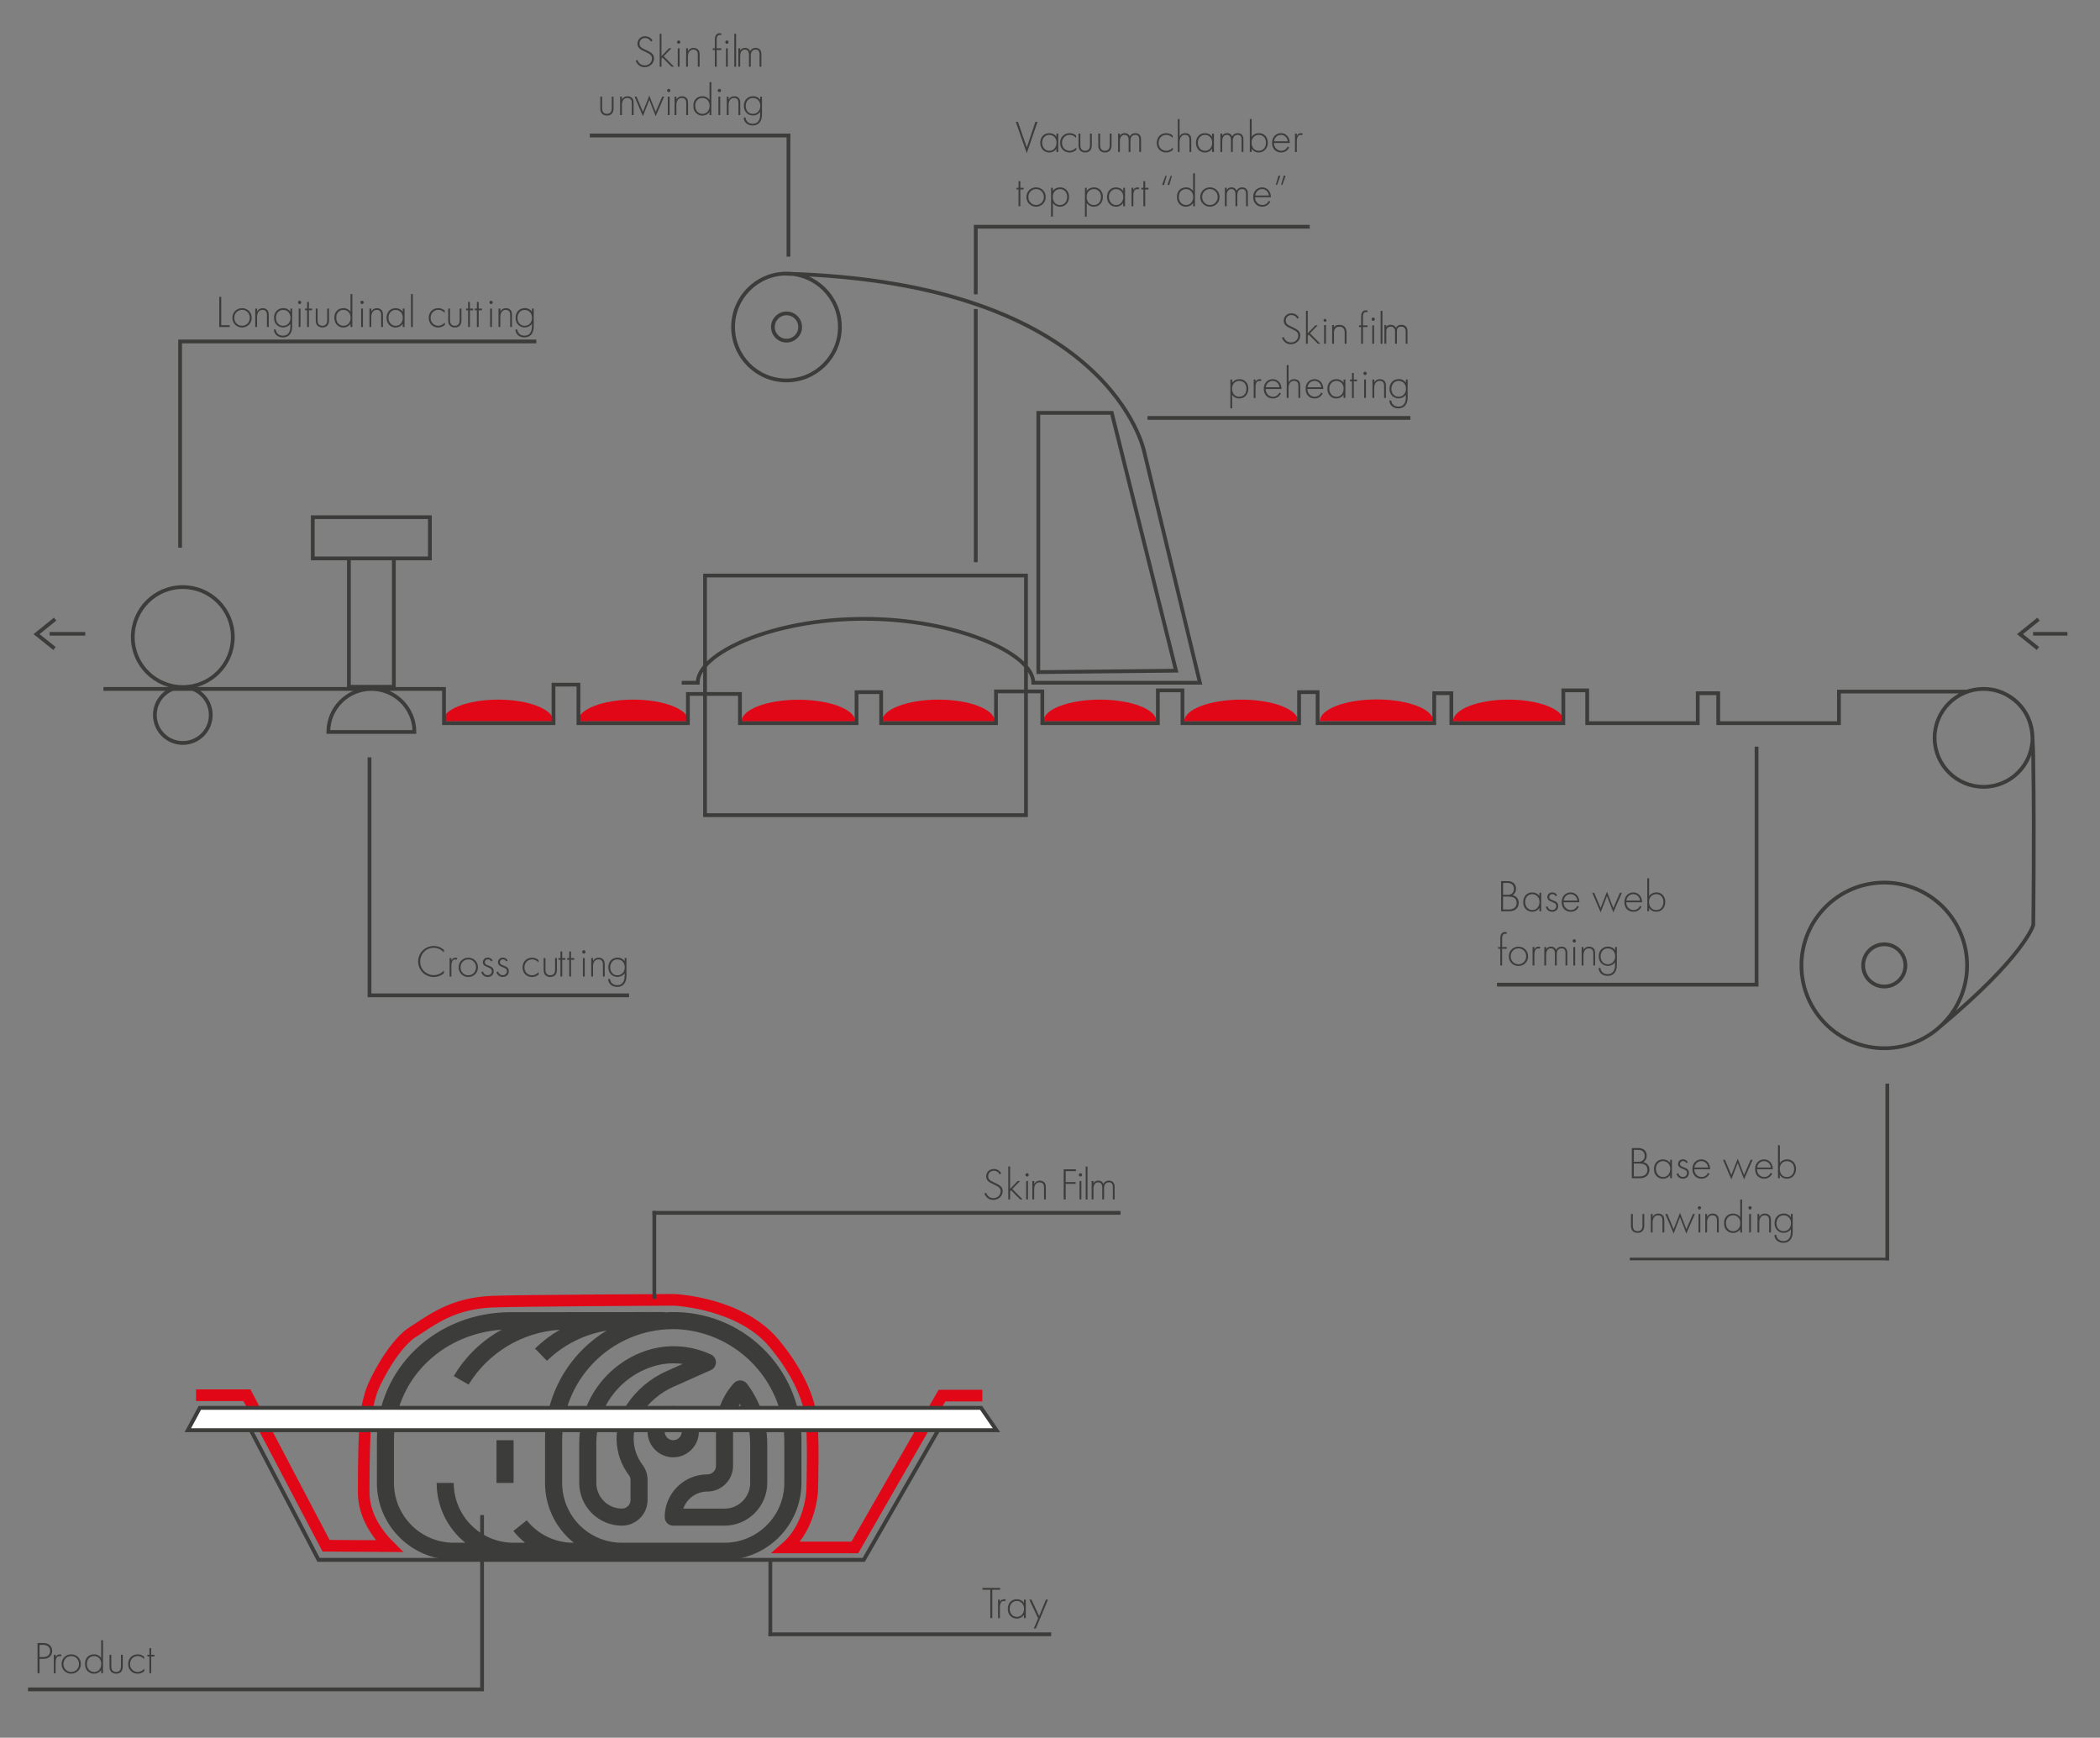 <?xml version="1.0" encoding="utf-8"?>
<!-- Generator: Adobe Illustrator 23.0.3, SVG Export Plug-In . SVG Version: 6.00 Build 0)  -->
<svg version="1.1" id="Livello_1" xmlns="http://www.w3.org/2000/svg" xmlns:xlink="http://www.w3.org/1999/xlink" x="0px" y="0px"
	 viewBox="0 0 541.04 447.7" style="enable-background:new 0 0 541.04 447.7;" xml:space="preserve">
<rect x="0" y="0" width="541.04" height="447.7" fill="#808080" stroke="none"/>
<style type="text/css">
	.st0{clip-path:url(#SVGID_2_);fill:#E20717;}
	.st1{clip-path:url(#SVGID_2_);fill:none;stroke:#3C3C3B;stroke-width:0.97;}
	.st2{fill:none;stroke:#3C3C3B;stroke-width:0.936;}
	.st3{clip-path:url(#SVGID_4_);fill:none;stroke:#3C3C3B;stroke-width:0.97;}
	.st4{clip-path:url(#SVGID_4_);fill:none;stroke:#3C3C3B;stroke-width:0.936;}
	.st5{fill:none;stroke:#3C3C3B;stroke-width:0.97;}
	.st6{clip-path:url(#SVGID_6_);fill:none;stroke:#3C3C3B;stroke-width:0.97;}
	.st7{clip-path:url(#SVGID_8_);fill:none;stroke:#3C3C3B;stroke-width:0.97;}
	.st8{fill:#3C3C3B;}
	.st9{clip-path:url(#SVGID_10_);fill:none;stroke:#E20717;stroke-width:3;stroke-miterlimit:10;}
	.st10{clip-path:url(#SVGID_10_);fill:#3C3C3B;}
	.st11{clip-path:url(#SVGID_12_);fill:#3C3C3B;}
	.st12{fill:none;stroke:#3C3C3B;}
	.st13{fill:#FFFFFF;}
	.st14{clip-path:url(#SVGID_14_);fill:none;stroke:#3C3C3B;stroke-width:0.97;}
	.st15{clip-path:url(#SVGID_16_);fill:none;stroke:#3C3C3B;stroke-width:0.97;}
	.st16{clip-path:url(#SVGID_18_);fill:none;stroke:#3C3C3B;stroke-width:0.97;}
	.st17{clip-path:url(#SVGID_18_);}
</style>
<g>
	<defs>
		<rect id="SVGID_1_" x="8.64" y="-21.2" width="524" height="345.9"/>
	</defs>
	<clipPath id="SVGID_2_">
		<use xlink:href="#SVGID_1_"  style="overflow:visible;"/>
	</clipPath>
	<path class="st0" d="M142.6,185.83c0-3.08-6.39-5.58-14.26-5.58c-7.88,0-14.26,2.5-14.26,5.58H142.6z"/>
	<path class="st0" d="M177.42,185.83c0-3.08-6.39-5.58-14.26-5.58c-7.88,0-14.26,2.5-14.26,5.58H177.42z"/>
	<path class="st0" d="M220.34,185.86c0-3.08-6.55-5.58-14.64-5.58s-14.64,2.5-14.64,5.58H220.34z"/>
	<path class="st0" d="M256.28,185.83c0-3.08-6.5-5.58-14.52-5.58c-8.02,0-14.52,2.5-14.52,5.58H256.28z"/>
	<path class="st0" d="M297.94,185.83c0-3.08-6.52-5.58-14.56-5.58c-8.04,0-14.56,2.5-14.56,5.58H297.94z"/>
	<path class="st0" d="M334.47,185.83c0-3.08-6.57-5.58-14.67-5.58c-8.1,0-14.67,2.5-14.67,5.58H334.47z"/>
	<path class="st0" d="M369.29,185.78c0-3.08-6.55-5.58-14.62-5.58c-8.08,0-14.62,2.5-14.62,5.58H369.29z"/>
	<path class="st0" d="M402.89,185.83c0-3.08-6.39-5.58-14.26-5.58c-7.88,0-14.26,2.5-14.26,5.58H402.89z"/>
	<path class="st1" d="M498.43,190.1c0,6.96,5.64,12.61,12.61,12.61c6.96,0,12.61-5.64,12.61-12.61c0-6.96-5.65-12.61-12.61-12.61
		C504.08,177.49,498.43,183.14,498.43,190.1z M464.12,248.72c0,11.79,9.56,21.34,21.34,21.34c11.79,0,21.34-9.56,21.34-21.34
		c0-11.79-9.56-21.34-21.34-21.34C473.67,227.38,464.12,236.93,464.12,248.72z M480.02,248.72c0,3.01,2.44,5.44,5.44,5.44
		c3.01,0,5.44-2.44,5.44-5.44s-2.44-5.44-5.44-5.44C482.45,243.28,480.02,245.71,480.02,248.72z M188.87,84.25
		c0,7.6,6.16,13.76,13.76,13.76c7.6,0,13.76-6.16,13.76-13.76c0-7.6-6.16-13.76-13.76-13.76C195.04,70.49,188.87,76.65,188.87,84.25
		z M199.13,84.25c0,1.94,1.57,3.51,3.51,3.51c1.94,0,3.51-1.57,3.51-3.51c0-1.94-1.57-3.51-3.51-3.51
		C200.7,80.74,199.13,82.31,199.13,84.25z M264.33,210.01h-82.69v-61.73h82.69V210.01z M267.51,173.16v-66.79h18.93l16.55,66.42
		L267.51,173.16z M110.76,143.86H80.58v-10.61h30.18V143.86z M89.89,176.94h11.58v-33.07H89.89V176.94z M34.21,164.13
		c0,7.11,5.77,12.88,12.89,12.88c7.12,0,12.88-5.77,12.88-12.88c0-7.12-5.77-12.88-12.88-12.88
		C39.98,151.24,34.21,157.01,34.21,164.13z M39.9,184.21c0,3.98,3.22,7.2,7.2,7.2c3.98,0,7.2-3.22,7.2-7.2c0-3.98-3.22-7.2-7.2-7.2
		C43.12,177.01,39.9,180.23,39.9,184.21z M106.77,188.58c0-6.13-4.97-11.09-11.09-11.09c-6.13,0-11.09,4.97-11.09,11.09H106.77z
		 M26.65,177.49h87.74v8.82h28.21v-9.92h6.43v9.92h28.2v-7.53h13.41v7.53h30.04v-7.99h6.34v7.99h29.58v-8.18h11.94v8.18h29.77v-8.45
		h6.34v8.45h30.04v-7.99h4.78v7.99h30.04v-7.72h4.41v7.72h28.85v-8.45h6.15v8.45h28.48v-7.72h5.28v7.72h31.1v-8.13h32.97
		c0,0,5.16-1.94,10.01,0.69s6.61,6.79,6.87,10.83c0.26,4.04,0.22,7.35,0.22,7.35c0.28,17.46,0,41.25,0,41.25s-2.09,7.98-24.38,26.5
		 M175.63,175.89h4.12c0-7.57,19.25-16.46,42.87-16.46c23.62,0,43.6,8.89,43.6,16.46h42.92l-14.33-59.44c0,0-8.42-43.83-92.81-45.95
		"/>
</g>
<line class="st2" x1="12.79" y1="163.29" x2="21.96" y2="163.29"/>
<g>
	<defs>
		<rect id="SVGID_3_" x="8.64" y="-21.2" width="524" height="345.9"/>
	</defs>
	<clipPath id="SVGID_4_">
		<use xlink:href="#SVGID_3_"  style="overflow:visible;"/>
	</clipPath>
	<polyline class="st3" points="14.2,159.51 9.41,163.37 14.04,167.07 	"/>
	<line class="st4" x1="523.8" y1="163.29" x2="532.98" y2="163.29"/>
</g>
<polyline class="st5" points="525.21,159.51 520.43,163.37 525.05,167.07 "/>
<g>
	<defs>
		<rect id="SVGID_5_" x="8.64" y="-21.2" width="524" height="345.9"/>
	</defs>
	<clipPath id="SVGID_6_">
		<use xlink:href="#SVGID_5_"  style="overflow:visible;"/>
	</clipPath>
	<line class="st6" x1="419.89" y1="324.5" x2="486.72" y2="324.5"/>
</g>
<path class="st5" d="M452.56,254.16v-61.8 M95.2,256.91v-61.8 M251.39,79.62v65.22 M251.39,57.93v17.9 M151.95,34.91h51.69
	 M295.64,107.67h67.73 M45.92,87.97h92.26 M385.68,253.68h67.36 M162.07,256.43H94.71 M250.98,58.41h86.45 M203.14,66.12V34.91
	 M46.4,141.1V87.97"/>
<g>
	<defs>
		<rect id="SVGID_7_" x="8.64" y="-21.2" width="524" height="345.9"/>
	</defs>
	<clipPath id="SVGID_8_">
		<use xlink:href="#SVGID_7_"  style="overflow:visible;"/>
	</clipPath>
	<line class="st7" x1="486.24" y1="324.98" x2="486.24" y2="279.17"/>
</g>
<g>
	<path class="st8" d="M57,76.48v7.3h2.17v0.47h-2.68v-7.77H57z"/>
	<path class="st8" d="M64.85,81.88c0,1.41-1.08,2.49-2.49,2.49s-2.49-1.08-2.49-2.49c0-1.41,1.08-2.49,2.49-2.49
		S64.85,80.48,64.85,81.88z M64.36,81.88c0-1.15-0.86-2.05-2-2.05c-1.14,0-2,0.9-2,2.05s0.86,2.05,2,2.05
		C63.5,83.93,64.36,83.04,64.36,81.88z"/>
</g>
<g>
	<path class="st8" d="M65.76,79.5h0.47v0.75c0.22-0.4,0.65-0.85,1.46-0.85c0.85,0,1.21,0.5,1.32,0.66c0.21,0.34,0.23,0.78,0.23,1.2
		v2.99h-0.47v-2.99c0-0.33-0.01-0.69-0.19-0.96c-0.1-0.17-0.36-0.46-0.93-0.46c-0.65,0-0.99,0.35-1.16,0.66
		c-0.21,0.37-0.26,0.82-0.26,1.28v2.47h-0.47V79.5z"/>
	<path class="st8" d="M75.28,79.5v4.61c0,1.79-0.9,2.82-2.39,2.82c-1.23,0-2.27-0.72-2.33-2.04h0.49c0.08,0.99,0.83,1.59,1.84,1.59
		c1.87,0,1.92-1.89,1.92-2.38v-0.68c-0.48,0.66-1.2,0.94-1.87,0.94c-1.16,0-2.34-0.85-2.34-2.5c0-1.37,0.91-2.48,2.4-2.48
		c0.78,0,1.41,0.35,1.82,0.93V79.5H75.28z M71.09,81.9c0,1.14,0.72,2.04,1.84,2.04c1.18,0,1.91-0.92,1.91-2.08
		c0-1.11-0.72-2.01-1.89-2.01C71.77,79.84,71.09,80.8,71.09,81.9z"/>
	<path class="st8" d="M76.77,77.91c0-0.26,0.19-0.43,0.42-0.43s0.42,0.17,0.42,0.43c0,0.26-0.19,0.43-0.42,0.43
		S76.77,78.17,76.77,77.91z M77.42,79.5v4.75h-0.47V79.5H77.42z"/>
	<path class="st8" d="M79.59,79.94v4.31h-0.47v-4.31H78.6V79.5h0.52v-1.7h0.47v1.7h0.83v0.44H79.59z"/>
	<path class="st8" d="M81.82,79.5v2.86c0,0.34,0.01,0.84,0.3,1.19c0.29,0.35,0.72,0.38,0.94,0.38s0.65-0.04,0.94-0.38
		c0.29-0.35,0.3-0.85,0.3-1.19V79.5h0.47v2.99c0,0.38-0.04,0.88-0.36,1.3c-0.36,0.47-0.93,0.58-1.35,0.58
		c-0.42,0-0.99-0.12-1.35-0.58c-0.33-0.42-0.36-0.92-0.36-1.3V79.5H81.82z"/>
	<path class="st8" d="M90.31,75.76h0.47v8.49h-0.47V83.4c-0.48,0.73-1.23,0.98-1.84,0.98c-1.2,0-2.33-0.86-2.33-2.53
		c0-1.73,1.18-2.46,2.33-2.46c0.86,0,1.47,0.4,1.84,0.93V75.76z M86.63,81.84c0,1.39,0.91,2.1,1.86,2.1c0.94,0,1.84-0.71,1.84-2.1
		c0-1.11-0.69-2-1.86-2C87.5,79.84,86.63,80.51,86.63,81.84z"/>
</g>
<g>
	<path class="st8" d="M92.86,77.91c0-0.26,0.19-0.43,0.42-0.43s0.42,0.17,0.42,0.43c0,0.26-0.19,0.43-0.42,0.43
		S92.86,78.17,92.86,77.91z M93.51,79.5v4.75h-0.47V79.5H93.51z"/>
	<path class="st8" d="M95.19,79.5h0.47v0.75c0.22-0.4,0.65-0.85,1.46-0.85c0.85,0,1.21,0.5,1.32,0.66c0.21,0.34,0.23,0.78,0.23,1.2
		v2.99h-0.47v-2.99c0-0.33-0.01-0.69-0.19-0.96c-0.1-0.17-0.36-0.46-0.93-0.46c-0.65,0-0.99,0.35-1.16,0.66
		c-0.21,0.37-0.26,0.82-0.26,1.28v2.47h-0.47V79.5z"/>
</g>
<g>
	<path class="st8" d="M103.76,79.5h0.47v4.75h-0.47V83.4c-0.48,0.73-1.23,0.98-1.85,0.98c-1.25,0-2.32-0.94-2.32-2.5
		c0-1.47,0.93-2.48,2.32-2.48c0.75,0,1.4,0.29,1.85,0.93V79.5z M100.08,81.84c0,1.07,0.66,2.1,1.86,2.1c1.19,0,1.84-1,1.84-2.1
		c0-1.41-1.04-2-1.85-2C100.99,79.84,100.08,80.55,100.08,81.84z"/>
	<path class="st8" d="M106.36,75.76v8.49h-0.47v-8.49H106.36z"/>
	<path class="st8" d="M114.56,80.61c-0.31-0.36-0.86-0.78-1.64-0.78c-1.16,0-1.98,0.9-1.98,2.06c0,1.36,1.04,2.04,1.96,2.04
		c0.76,0,1.35-0.44,1.72-0.85v0.63c-0.31,0.28-0.9,0.66-1.73,0.66c-1.43,0-2.43-1.06-2.43-2.47c0-1.41,0.94-2.51,2.47-2.51
		c0.34,0,0.99,0.06,1.64,0.61V80.61z"/>
</g>
<g>
	<path class="st8" d="M115.94,79.5v2.86c0,0.34,0.01,0.84,0.3,1.19c0.29,0.35,0.72,0.38,0.94,0.38s0.65-0.04,0.94-0.38
		c0.29-0.35,0.3-0.85,0.3-1.19V79.5h0.47v2.99c0,0.38-0.04,0.88-0.36,1.3c-0.36,0.47-0.93,0.58-1.35,0.58
		c-0.42,0-0.99-0.12-1.35-0.58c-0.33-0.42-0.36-0.92-0.36-1.3V79.5H115.94z"/>
	<path class="st8" d="M121.07,79.94v4.31h-0.47v-4.31h-0.52V79.5h0.52v-1.7h0.47v1.7h0.83v0.44H121.07z"/>
	<path class="st8" d="M123.33,79.94v4.31h-0.47v-4.31h-0.52V79.5h0.52v-1.7h0.47v1.7h0.83v0.44H123.33z"/>
</g>
<g>
	<path class="st8" d="M126.1,77.91c0-0.26,0.19-0.43,0.42-0.43s0.42,0.17,0.42,0.43c0,0.26-0.19,0.43-0.42,0.43
		S126.1,78.17,126.1,77.91z M126.75,79.5v4.75h-0.47V79.5H126.75z"/>
	<path class="st8" d="M128.43,79.5h0.47v0.75c0.22-0.4,0.65-0.85,1.46-0.85c0.85,0,1.21,0.5,1.32,0.66c0.21,0.34,0.23,0.78,0.23,1.2
		v2.99h-0.47v-2.99c0-0.33-0.01-0.69-0.19-0.96c-0.1-0.17-0.36-0.46-0.93-0.46c-0.65,0-0.99,0.35-1.16,0.66
		c-0.21,0.37-0.26,0.82-0.26,1.28v2.47h-0.47V79.5z"/>
</g>
<g>
	<path class="st8" d="M137.51,79.5v4.61c0,1.79-0.9,2.82-2.39,2.82c-1.23,0-2.27-0.72-2.33-2.04h0.49c0.08,0.99,0.83,1.59,1.84,1.59
		c1.87,0,1.92-1.89,1.92-2.38v-0.68c-0.48,0.66-1.2,0.94-1.87,0.94c-1.16,0-2.34-0.85-2.34-2.5c0-1.37,0.91-2.48,2.4-2.48
		c0.78,0,1.41,0.35,1.82,0.93V79.5H137.51z M133.32,81.9c0,1.14,0.72,2.04,1.84,2.04c1.18,0,1.91-0.92,1.91-2.08
		c0-1.11-0.72-2.01-1.89-2.01C134.01,79.84,133.32,80.8,133.32,81.9z"/>
</g>
<g>
	<path class="st8" d="M334.23,82.12c-0.48-0.93-1.32-0.95-1.53-0.95c-0.92,0-1.44,0.66-1.44,1.44c0,0.84,0.58,1.12,1.36,1.5
		c0.77,0.37,1.15,0.54,1.55,0.81c0.34,0.23,0.83,0.64,0.83,1.5c0,1.3-1.09,2.27-2.42,2.27c-1,0-1.51-0.48-1.8-0.81
		c-0.3-0.35-0.43-0.65-0.5-0.85l0.44-0.21c0.1,0.3,0.3,0.61,0.42,0.75c0.35,0.44,0.92,0.66,1.46,0.66c1.05,0,1.88-0.77,1.88-1.79
		c0-0.42-0.16-0.86-0.76-1.22c-0.22-0.13-0.68-0.36-1.32-0.67c-0.77-0.37-1.15-0.58-1.42-1.02c-0.17-0.29-0.24-0.58-0.24-0.88
		c0-0.9,0.61-1.93,1.99-1.93c0.78,0,1.49,0.37,1.89,1.11L334.23,82.12z"/>
	<path class="st8" d="M336.93,80.08v5.77l1.96-2.04h0.61l-2,2.06l2.66,2.69h-0.63l-2.34-2.35l-0.25,0.24v2.11h-0.47v-8.49H336.93z"
		/>
</g>
<g>
	<path class="st8" d="M341.38,82.9c-0.08,0-0.17-0.04-0.27-0.1c-0.07-0.07-0.11-0.16-0.12-0.28c0-0.21,0.13-0.34,0.38-0.38
		c0.19,0,0.32,0.13,0.38,0.38C341.77,82.77,341.64,82.9,341.38,82.9z M341.14,88.57v-4.81h0.48v4.81H341.14z"/>
	<path class="st8" d="M346.44,88.57v-2.88c0-1.02-0.46-1.52-1.37-1.52c-0.45,0-0.79,0.13-1.02,0.4c-0.24,0.26-0.36,0.63-0.36,1.08
		v2.92h-0.48v-4.81h0.48v0.58c0.22-0.43,0.68-0.64,1.38-0.64c0.6,0,1.06,0.17,1.37,0.51c0.32,0.34,0.48,0.82,0.48,1.43v2.92H346.44z
		"/>
</g>
<g>
	<path class="st8" d="M351.15,84.26v4.31h-0.47v-4.31h-0.54v-0.44h0.54v-2.26c0-1.34,0.69-1.62,1.25-1.62c0.2,0,0.33,0.05,0.41,0.07
		v0.43c-0.12-0.05-0.22-0.06-0.36-0.06c-0.41,0-0.83,0.17-0.83,1.27v2.17h1.19v0.44H351.15z"/>
</g>
<g>
	<path class="st8" d="M353.37,82.23c0-0.26,0.19-0.43,0.42-0.43c0.23,0,0.42,0.17,0.42,0.43c0,0.26-0.19,0.43-0.42,0.43
		C353.56,82.66,353.37,82.49,353.37,82.23z M354.02,83.82v4.75h-0.47v-4.75H354.02z"/>
	<path class="st8" d="M356.17,80.08v8.49h-0.47v-8.49H356.17z"/>
</g>
<g>
	<path class="st8" d="M362.16,88.57v-3.32c0-0.29-0.1-0.55-0.29-0.77c-0.19-0.22-0.47-0.33-0.84-0.33c-0.75,0-1.13,0.37-1.13,1.09
		v3.32h-0.48v-3.32c0-0.33-0.11-0.58-0.33-0.78c-0.23-0.21-0.49-0.31-0.8-0.31c-0.32,0-0.59,0.1-0.8,0.3
		c-0.22,0.19-0.33,0.46-0.33,0.79v3.32h-0.48v-4.81h0.48v0.48c0.23-0.36,0.61-0.55,1.13-0.55c0.62,0,1.08,0.25,1.37,0.76
		c0.28-0.5,0.73-0.76,1.36-0.76c0.48,0,0.87,0.14,1.16,0.41c0.29,0.28,0.44,0.66,0.44,1.15v3.32H362.16z"/>
</g>
<g>
	<path class="st8" d="M317.46,105.21h-0.47v-7.43h0.47v0.83c0.45-0.62,1.11-0.93,1.86-0.93c1.43,0,2.3,1.07,2.3,2.44
		c0,1.4-0.88,2.54-2.33,2.54c-1.18,0-1.7-0.75-1.84-0.98V105.21z M321.13,100.12c0-1.3-0.86-2-1.84-2c-0.93,0-1.86,0.66-1.86,1.98
		c0,1.19,0.65,2.12,1.85,2.12S321.13,101.29,321.13,100.12z"/>
	<path class="st8" d="M323,97.78h0.47v0.62c0.17-0.41,0.54-0.72,1.05-0.72c0.13,0,0.33,0.02,0.5,0.12l-0.23,0.42
		c-0.05-0.04-0.14-0.09-0.35-0.09c-0.96,0-0.97,1.27-0.97,1.86v2.55H323V97.78z"/>
</g>
<g>
	<path class="st8" d="M326.08,100.22c0,1.21,0.88,2,1.89,2c0.77,0,1.35-0.45,1.65-1.08l0.4,0.23c-0.28,0.54-0.91,1.29-2.08,1.29
		c-1.48,0-2.34-1.09-2.34-2.48c0-1.65,1.14-2.5,2.31-2.5c1.28,0,2.25,1.02,2.25,2.54H326.08z M329.65,99.77
		c-0.12-0.94-0.81-1.65-1.76-1.65c-0.97,0-1.65,0.73-1.78,1.65H329.65z"/>
	<path class="st8" d="M331.51,94.05h0.47v4.48c0.22-0.4,0.65-0.85,1.46-0.85c0.85,0,1.21,0.5,1.32,0.66
		c0.21,0.34,0.23,0.78,0.23,1.2v2.99h-0.47v-2.99c0-0.33-0.01-0.69-0.19-0.96c-0.1-0.17-0.36-0.46-0.93-0.46
		c-0.65,0-0.99,0.35-1.16,0.66c-0.21,0.37-0.26,0.82-0.26,1.28v2.47h-0.47V94.05z"/>
	<path class="st8" d="M336.85,100.22c0,1.21,0.88,2,1.89,2c0.77,0,1.35-0.45,1.65-1.08l0.4,0.23c-0.28,0.54-0.91,1.29-2.08,1.29
		c-1.48,0-2.34-1.09-2.34-2.48c0-1.65,1.14-2.5,2.31-2.5c1.28,0,2.25,1.02,2.25,2.54H336.85z M340.42,99.77
		c-0.12-0.94-0.81-1.65-1.76-1.65c-0.97,0-1.65,0.73-1.78,1.65H340.42z"/>
	<path class="st8" d="M346.15,97.78h0.47v4.75h-0.47v-0.85c-0.48,0.73-1.23,0.98-1.85,0.98c-1.25,0-2.32-0.94-2.32-2.5
		c0-1.47,0.93-2.48,2.32-2.48c0.75,0,1.4,0.29,1.85,0.93V97.78z M342.47,100.12c0,1.07,0.66,2.1,1.86,2.1c1.19,0,1.84-1,1.84-2.1
		c0-1.41-1.04-2-1.85-2C343.38,98.12,342.47,98.83,342.47,100.12z"/>
	<path class="st8" d="M348.79,98.23v4.31h-0.47v-4.31h-0.52v-0.44h0.52v-1.7h0.47v1.7h0.83v0.44H348.79z"/>
</g>
<g>
	<path class="st8" d="M351.27,96.2c0-0.26,0.19-0.43,0.42-0.43c0.23,0,0.42,0.17,0.42,0.43c0,0.26-0.19,0.43-0.42,0.43
		C351.45,96.63,351.27,96.46,351.27,96.2z M351.92,97.78v4.75h-0.47v-4.75H351.92z"/>
	<path class="st8" d="M353.59,97.78h0.47v0.75c0.22-0.4,0.65-0.85,1.46-0.85c0.85,0,1.21,0.5,1.32,0.66
		c0.21,0.34,0.23,0.78,0.23,1.2v2.99h-0.47v-2.99c0-0.33-0.01-0.69-0.19-0.96c-0.1-0.17-0.36-0.46-0.93-0.46
		c-0.65,0-0.99,0.35-1.16,0.66c-0.21,0.37-0.26,0.82-0.26,1.28v2.47h-0.47V97.78z"/>
</g>
<g>
	<path class="st8" d="M362.67,97.78v4.61c0,1.79-0.9,2.82-2.39,2.82c-1.23,0-2.27-0.72-2.33-2.04h0.49
		c0.08,0.99,0.83,1.59,1.84,1.59c1.87,0,1.92-1.89,1.92-2.38v-0.68c-0.48,0.66-1.2,0.94-1.87,0.94c-1.16,0-2.34-0.85-2.34-2.5
		c0-1.37,0.91-2.48,2.4-2.48c0.78,0,1.41,0.35,1.82,0.93v-0.83H362.67z M358.48,100.18c0,1.14,0.72,2.04,1.84,2.04
		c1.18,0,1.91-0.92,1.91-2.08c0-1.11-0.72-2.01-1.89-2.01C359.17,98.12,358.48,99.09,358.48,100.18z"/>
</g>
<g>
	<path class="st8" d="M167.72,10.74c-0.48-0.93-1.32-0.95-1.52-0.95c-0.92,0-1.44,0.66-1.44,1.44c0,0.84,0.58,1.12,1.36,1.5
		c0.77,0.37,1.15,0.54,1.55,0.81c0.34,0.23,0.83,0.64,0.83,1.5c0,1.3-1.09,2.27-2.42,2.27c-1,0-1.51-0.48-1.8-0.81
		c-0.3-0.35-0.43-0.65-0.5-0.85l0.44-0.21c0.1,0.3,0.3,0.61,0.42,0.75c0.35,0.44,0.92,0.66,1.46,0.66c1.05,0,1.87-0.77,1.87-1.79
		c0-0.42-0.16-0.86-0.76-1.22c-0.22-0.13-0.67-0.36-1.32-0.67c-0.77-0.37-1.15-0.58-1.42-1.02c-0.17-0.29-0.24-0.58-0.24-0.88
		c0-0.9,0.61-1.93,1.99-1.93c0.78,0,1.49,0.37,1.89,1.11L167.72,10.74z"/>
	<path class="st8" d="M170.42,8.7v5.77l1.96-2.04h0.61l-2,2.06l2.65,2.69h-0.63l-2.34-2.35l-0.24,0.24v2.11h-0.47V8.7H170.42z"/>
</g>
<g>
	<path class="st8" d="M174.44,10.85c0-0.26,0.19-0.43,0.42-0.43s0.42,0.17,0.42,0.43c0,0.26-0.19,0.43-0.42,0.43
		S174.44,11.11,174.44,10.85z M175.09,12.44v4.75h-0.47v-4.75H175.09z"/>
	<path class="st8" d="M176.77,12.44h0.47v0.75c0.22-0.4,0.65-0.85,1.46-0.85c0.85,0,1.21,0.5,1.32,0.66
		c0.21,0.34,0.23,0.78,0.23,1.2v2.99h-0.47v-2.99c0-0.33-0.01-0.69-0.19-0.96c-0.1-0.17-0.36-0.46-0.93-0.46
		c-0.65,0-0.99,0.35-1.16,0.66c-0.21,0.37-0.26,0.82-0.26,1.28v2.47h-0.47V12.44z"/>
</g>
<g>
	<path class="st8" d="M184.65,12.88v4.31h-0.47v-4.31h-0.54v-0.44h0.54v-2.26c0-1.34,0.69-1.62,1.25-1.62c0.2,0,0.33,0.05,0.41,0.07
		v0.43C185.72,9.01,185.61,9,185.47,9c-0.41,0-0.83,0.17-0.83,1.27v2.17h1.19v0.44H184.65z"/>
</g>
<g>
	<path class="st8" d="M186.86,10.85c0-0.26,0.19-0.43,0.42-0.43c0.23,0,0.42,0.17,0.42,0.43c0,0.26-0.19,0.43-0.42,0.43
		C187.04,11.28,186.86,11.11,186.86,10.85z M187.51,12.44v4.75h-0.47v-4.75H187.51z"/>
	<path class="st8" d="M189.65,8.7v8.49h-0.47V8.7H189.65z"/>
</g>
<g>
	<path class="st8" d="M190.24,12.44h0.47v0.59c0.36-0.62,0.91-0.7,1.23-0.7c0.93,0,1.23,0.62,1.33,0.86
		c0.27-0.57,0.78-0.86,1.41-0.86c0.52,0,0.86,0.19,1.07,0.4c0.38,0.38,0.41,0.91,0.41,1.29v3.17h-0.47v-3.17
		c0-0.31-0.02-0.71-0.28-0.98c-0.21-0.22-0.49-0.27-0.71-0.27c-1.26,0-1.27,1.26-1.27,1.55v2.86h-0.47v-3.05
		c0-0.3-0.02-1.36-1.05-1.36c-0.83,0-1.21,0.72-1.21,1.66v2.75h-0.47V12.44z"/>
</g>
<g>
	<path class="st8" d="M155.13,24.9v2.86c0,0.34,0.01,0.84,0.3,1.19c0.29,0.35,0.72,0.38,0.94,0.38s0.65-0.04,0.94-0.38
		c0.29-0.35,0.3-0.85,0.3-1.19V24.9h0.47v2.99c0,0.38-0.04,0.88-0.36,1.3c-0.36,0.47-0.93,0.58-1.35,0.58
		c-0.42,0-0.99-0.12-1.35-0.58c-0.33-0.42-0.36-0.92-0.36-1.3V24.9H155.13z"/>
	<path class="st8" d="M159.76,24.9h0.47v0.75c0.22-0.4,0.65-0.85,1.46-0.85c0.85,0,1.21,0.5,1.32,0.66c0.21,0.34,0.23,0.78,0.23,1.2
		v2.99h-0.47v-2.99c0-0.33-0.01-0.69-0.19-0.96c-0.1-0.17-0.36-0.46-0.93-0.46c-0.65,0-0.99,0.35-1.16,0.66
		c-0.21,0.37-0.26,0.82-0.26,1.28v2.47h-0.47V24.9z"/>
</g>
<g>
	<path class="st8" d="M164,24.9l1.64,3.92l1.64-4.21l1.64,4.21l1.69-3.92h0.51l-2.2,5.04l-1.64-4.21l-1.64,4.21l-2.15-5.04H164z"/>
	<path class="st8" d="M171.87,23.32c0-0.26,0.19-0.43,0.42-0.43s0.42,0.17,0.42,0.43c0,0.26-0.19,0.43-0.42,0.43
		S171.87,23.57,171.87,23.32z M172.52,24.9v4.75h-0.47V24.9H172.52z"/>
</g>
<g>
	<path class="st8" d="M173.79,24.9h0.47v0.75c0.22-0.4,0.65-0.85,1.46-0.85c0.85,0,1.21,0.5,1.32,0.66c0.21,0.34,0.23,0.78,0.23,1.2
		v2.99h-0.47v-2.99c0-0.33-0.01-0.69-0.19-0.96c-0.1-0.17-0.36-0.46-0.93-0.46c-0.65,0-0.99,0.35-1.16,0.66
		c-0.21,0.37-0.26,0.82-0.26,1.28v2.47h-0.47V24.9z"/>
	<path class="st8" d="M182.8,21.16h0.47v8.49h-0.47V28.8c-0.48,0.73-1.23,0.98-1.84,0.98c-1.2,0-2.33-0.86-2.33-2.53
		c0-1.73,1.18-2.46,2.33-2.46c0.86,0,1.47,0.4,1.84,0.93V21.16z M179.12,27.24c0,1.39,0.91,2.1,1.86,2.1c0.94,0,1.84-0.71,1.84-2.1
		c0-1.11-0.69-2-1.86-2C179.98,25.24,179.12,25.91,179.12,27.24z"/>
</g>
<g>
	<path class="st8" d="M184.91,23.32c0-0.26,0.19-0.43,0.42-0.43c0.23,0,0.42,0.17,0.42,0.43c0,0.26-0.19,0.43-0.42,0.43
		C185.1,23.75,184.91,23.57,184.91,23.32z M185.56,24.9v4.75h-0.47V24.9H185.56z"/>
	<path class="st8" d="M187.24,24.9h0.47v0.75c0.22-0.4,0.65-0.85,1.46-0.85c0.85,0,1.21,0.5,1.32,0.66c0.21,0.34,0.23,0.78,0.23,1.2
		v2.99h-0.47v-2.99c0-0.33-0.01-0.69-0.19-0.96c-0.1-0.17-0.36-0.46-0.93-0.46c-0.65,0-0.99,0.35-1.16,0.66
		c-0.21,0.37-0.26,0.82-0.26,1.28v2.47h-0.47V24.9z"/>
</g>
<g>
	<path class="st8" d="M196.32,24.9v4.61c0,1.79-0.9,2.82-2.39,2.82c-1.23,0-2.27-0.72-2.33-2.04h0.49c0.08,0.99,0.83,1.59,1.84,1.59
		c1.87,0,1.92-1.89,1.92-2.38v-0.68c-0.48,0.66-1.2,0.94-1.87,0.94c-1.16,0-2.34-0.85-2.34-2.5c0-1.37,0.91-2.48,2.4-2.48
		c0.78,0,1.41,0.35,1.82,0.93V24.9H196.32z M192.13,27.3c0,1.14,0.72,2.04,1.84,2.04c1.18,0,1.91-0.92,1.91-2.08
		c0-1.11-0.72-2.01-1.89-2.01C192.82,25.24,192.13,26.2,192.13,27.3z"/>
</g>
<g>
	<path class="st8" d="M262.26,31.39l2.28,6.61l2.21-6.61h0.56l-2.77,8.08l-2.84-8.08H262.26z"/>
	<path class="st8" d="M272.18,34.41h0.47v4.75h-0.47v-0.85c-0.48,0.73-1.23,0.98-1.85,0.98c-1.25,0-2.32-0.94-2.32-2.5
		c0-1.47,0.93-2.48,2.32-2.48c0.75,0,1.4,0.29,1.85,0.93V34.41z M268.5,36.75c0,1.07,0.66,2.1,1.86,2.1c1.19,0,1.84-1,1.84-2.1
		c0-1.41-1.04-2-1.85-2C269.41,34.75,268.5,35.46,268.5,36.75z"/>
</g>
<g>
	<path class="st8" d="M277.23,35.53c-0.31-0.36-0.86-0.78-1.64-0.78c-1.17,0-1.98,0.9-1.98,2.06c0,1.36,1.04,2.04,1.96,2.04
		c0.76,0,1.35-0.44,1.72-0.85v0.63c-0.31,0.28-0.9,0.66-1.73,0.66c-1.43,0-2.43-1.06-2.43-2.47c0-1.41,0.94-2.51,2.47-2.51
		c0.34,0,0.99,0.06,1.64,0.61V35.53z"/>
</g>
<g>
	<path class="st8" d="M278.34,34.41v2.86c0,0.34,0.01,0.84,0.3,1.19c0.29,0.35,0.72,0.38,0.94,0.38c0.22,0,0.65-0.04,0.94-0.38
		c0.29-0.35,0.3-0.85,0.3-1.19v-2.86h0.47v2.99c0,0.38-0.04,0.88-0.36,1.3c-0.36,0.47-0.93,0.58-1.35,0.58s-0.99-0.12-1.35-0.58
		c-0.33-0.42-0.36-0.92-0.36-1.3v-2.99H278.34z"/>
	<path class="st8" d="M283.43,34.41v2.86c0,0.34,0.01,0.84,0.3,1.19c0.29,0.35,0.72,0.38,0.94,0.38c0.22,0,0.65-0.04,0.94-0.38
		c0.29-0.35,0.3-0.85,0.3-1.19v-2.86h0.47v2.99c0,0.38-0.04,0.88-0.36,1.3c-0.36,0.47-0.93,0.58-1.35,0.58s-0.99-0.12-1.35-0.58
		c-0.33-0.42-0.36-0.92-0.36-1.3v-2.99H283.43z"/>
	<path class="st8" d="M288.07,34.41h0.46V35c0.36-0.62,0.91-0.7,1.23-0.7c0.93,0,1.23,0.62,1.33,0.86c0.27-0.57,0.78-0.86,1.41-0.86
		c0.52,0,0.86,0.19,1.07,0.4c0.38,0.38,0.41,0.91,0.41,1.29v3.17h-0.47v-3.17c0-0.31-0.02-0.71-0.28-0.98
		c-0.21-0.22-0.49-0.27-0.71-0.27c-1.26,0-1.27,1.26-1.27,1.55v2.86h-0.47v-3.05c0-0.3-0.02-1.36-1.05-1.36
		c-0.83,0-1.21,0.72-1.21,1.66v2.75h-0.46V34.41z"/>
</g>
<g>
	<path class="st8" d="M302.12,35.53c-0.31-0.36-0.86-0.78-1.64-0.78c-1.17,0-1.98,0.9-1.98,2.06c0,1.36,1.04,2.04,1.96,2.04
		c0.76,0,1.35-0.44,1.72-0.85v0.63c-0.31,0.28-0.9,0.66-1.73,0.66c-1.43,0-2.43-1.06-2.43-2.47c0-1.41,0.94-2.51,2.47-2.51
		c0.34,0,0.99,0.06,1.64,0.61V35.53z"/>
	<path class="st8" d="M303.45,30.67h0.46v4.48c0.22-0.4,0.65-0.85,1.46-0.85c0.85,0,1.21,0.5,1.32,0.66
		c0.21,0.34,0.23,0.78,0.23,1.2v2.99h-0.47v-2.99c0-0.33-0.01-0.69-0.19-0.96c-0.11-0.17-0.36-0.46-0.93-0.46
		c-0.65,0-0.99,0.35-1.16,0.66c-0.21,0.37-0.26,0.82-0.26,1.28v2.47h-0.46V30.67z"/>
</g>
<g>
	<path class="st8" d="M312.29,34.41h0.47v4.75h-0.47v-0.85c-0.48,0.73-1.23,0.98-1.85,0.98c-1.25,0-2.32-0.94-2.32-2.5
		c0-1.47,0.93-2.48,2.32-2.48c0.75,0,1.4,0.29,1.85,0.93V34.41z M308.61,36.75c0,1.07,0.66,2.1,1.86,2.1c1.19,0,1.84-1,1.84-2.1
		c0-1.41-1.04-2-1.85-2C309.52,34.75,308.61,35.46,308.61,36.75z"/>
	<path class="st8" d="M314.43,34.41h0.47V35c0.36-0.62,0.91-0.7,1.23-0.7c0.93,0,1.23,0.62,1.33,0.86c0.27-0.57,0.78-0.86,1.41-0.86
		c0.52,0,0.86,0.19,1.07,0.4c0.38,0.38,0.41,0.91,0.41,1.29v3.17h-0.47v-3.17c0-0.31-0.02-0.71-0.28-0.98
		c-0.21-0.22-0.49-0.27-0.71-0.27c-1.26,0-1.27,1.26-1.27,1.55v2.86h-0.47v-3.05c0-0.3-0.02-1.36-1.05-1.36
		c-0.83,0-1.21,0.72-1.21,1.66v2.75h-0.47V34.41z"/>
	<path class="st8" d="M322.48,30.67v4.56c0.45-0.62,1.11-0.93,1.86-0.93c1.43,0,2.3,1.07,2.3,2.44c0,1.4-0.88,2.54-2.33,2.54
		c-1.18,0-1.7-0.75-1.84-0.98v0.85h-0.47v-8.49H322.48z M326.16,36.75c0-1.3-0.86-2-1.84-2c-0.93,0-1.86,0.66-1.86,1.98
		c0,1.19,0.65,2.12,1.85,2.12S326.16,37.91,326.16,36.75z"/>
	<path class="st8" d="M328.21,36.84c0,1.21,0.88,2,1.89,2c0.77,0,1.35-0.45,1.65-1.08l0.4,0.23c-0.28,0.54-0.91,1.29-2.08,1.29
		c-1.48,0-2.34-1.09-2.34-2.48c0-1.65,1.14-2.5,2.31-2.5c1.28,0,2.25,1.02,2.25,2.54H328.21z M331.78,36.4
		c-0.12-0.94-0.81-1.65-1.76-1.65c-0.97,0-1.65,0.73-1.78,1.65H331.78z"/>
	<path class="st8" d="M333.64,34.41h0.47v0.62c0.17-0.41,0.54-0.72,1.05-0.72c0.13,0,0.33,0.02,0.5,0.12l-0.23,0.42
		c-0.05-0.04-0.14-0.09-0.35-0.09c-0.96,0-0.97,1.27-0.97,1.86v2.55h-0.47V34.41z"/>
</g>
<g>
	<path class="st8" d="M262.88,48.82v4.31h-0.47v-4.31h-0.52v-0.44h0.52v-1.7h0.47v1.7h0.83v0.44H262.88z"/>
</g>
<g>
	<path class="st8" d="M269.42,50.76c0,1.41-1.08,2.49-2.49,2.49s-2.49-1.08-2.49-2.49c0-1.41,1.08-2.49,2.49-2.49
		S269.42,49.35,269.42,50.76z M268.94,50.76c0-1.15-0.86-2.05-2-2.05c-1.14,0-2,0.9-2,2.05s0.86,2.05,2,2.05
		C268.07,52.81,268.94,51.91,268.94,50.76z"/>
	<path class="st8" d="M271.26,55.8h-0.47v-7.43h0.47v0.83c0.45-0.62,1.11-0.93,1.86-0.93c1.43,0,2.31,1.07,2.31,2.44
		c0,1.4-0.89,2.54-2.33,2.54c-1.18,0-1.7-0.75-1.84-0.98V55.8z M274.94,50.72c0-1.3-0.86-2-1.84-2c-0.93,0-1.86,0.66-1.86,1.98
		c0,1.19,0.65,2.12,1.85,2.12C274.29,52.81,274.94,51.88,274.94,50.72z"/>
	<path class="st8" d="M279.98,55.8h-0.46v-7.43h0.46v0.83c0.45-0.62,1.11-0.93,1.86-0.93c1.43,0,2.31,1.07,2.31,2.44
		c0,1.4-0.89,2.54-2.33,2.54c-1.18,0-1.7-0.75-1.84-0.98V55.8z M283.66,50.72c0-1.3-0.86-2-1.84-2c-0.93,0-1.86,0.66-1.86,1.98
		c0,1.19,0.65,2.12,1.85,2.12S283.66,51.88,283.66,50.72z"/>
	<path class="st8" d="M289.38,48.38h0.47v4.75h-0.47v-0.85c-0.48,0.73-1.23,0.98-1.85,0.98c-1.25,0-2.32-0.94-2.32-2.5
		c0-1.47,0.93-2.48,2.32-2.48c0.75,0,1.4,0.29,1.85,0.93V48.38z M285.7,50.72c0,1.07,0.66,2.1,1.86,2.1c1.19,0,1.84-1,1.84-2.1
		c0-1.41-1.04-2-1.85-2C286.61,48.71,285.7,49.42,285.7,50.72z"/>
	<path class="st8" d="M291.52,48.38h0.47v0.62c0.17-0.41,0.54-0.72,1.05-0.72c0.13,0,0.33,0.02,0.5,0.12l-0.23,0.42
		c-0.05-0.04-0.14-0.09-0.35-0.09c-0.96,0-0.97,1.27-0.97,1.86v2.55h-0.47V48.38z"/>
	<path class="st8" d="M295.05,48.82v4.31h-0.47v-4.31h-0.52v-0.44h0.52v-1.7h0.47v1.7h0.83v0.44H295.05z"/>
	<path class="st8" d="M299.89,47.71l-0.47-0.14l0.86-2.33l0.3,0.12L299.89,47.71z M301.24,47.71l-0.47-0.14l0.86-2.33l0.3,0.12
		L301.24,47.71z"/>
	<path class="st8" d="M307.39,44.64h0.47v8.49h-0.47v-0.85c-0.48,0.73-1.23,0.98-1.84,0.98c-1.2,0-2.33-0.86-2.33-2.53
		c0-1.73,1.18-2.46,2.33-2.46c0.86,0,1.47,0.4,1.84,0.93V44.64z M303.71,50.72c0,1.39,0.91,2.1,1.86,2.1c0.94,0,1.84-0.71,1.84-2.1
		c0-1.11-0.69-2-1.86-2C304.57,48.71,303.71,49.39,303.71,50.72z"/>
	<path class="st8" d="M314.21,50.76c0,1.41-1.08,2.49-2.49,2.49c-1.41,0-2.49-1.08-2.49-2.49c0-1.41,1.08-2.49,2.49-2.49
		C313.13,48.27,314.21,49.35,314.21,50.76z M313.72,50.76c0-1.15-0.86-2.05-2-2.05c-1.14,0-2,0.9-2,2.05s0.86,2.05,2,2.05
		C312.86,52.81,313.72,51.91,313.72,50.76z"/>
	<path class="st8" d="M315.58,48.38h0.47v0.59c0.36-0.62,0.91-0.7,1.23-0.7c0.93,0,1.23,0.62,1.33,0.86
		c0.27-0.57,0.78-0.86,1.41-0.86c0.52,0,0.86,0.19,1.07,0.4c0.38,0.38,0.41,0.91,0.41,1.29v3.17h-0.47v-3.17
		c0-0.31-0.02-0.71-0.28-0.98c-0.21-0.22-0.49-0.27-0.71-0.27c-1.26,0-1.27,1.26-1.27,1.55v2.86h-0.47v-3.05
		c0-0.3-0.02-1.36-1.05-1.36c-0.83,0-1.21,0.72-1.21,1.66v2.75h-0.47V48.38z"/>
	<path class="st8" d="M323.35,50.81c0,1.21,0.88,2,1.89,2c0.77,0,1.35-0.45,1.65-1.08l0.4,0.23c-0.28,0.54-0.91,1.29-2.08,1.29
		c-1.48,0-2.34-1.09-2.34-2.48c0-1.65,1.14-2.5,2.31-2.5c1.28,0,2.25,1.02,2.25,2.54H323.35z M326.93,50.37
		c-0.12-0.94-0.81-1.65-1.76-1.65c-0.97,0-1.65,0.73-1.78,1.65H326.93z"/>
	<path class="st8" d="M329.39,45.22l0.47,0.14L329,47.69l-0.3-0.12L329.39,45.22z M330.75,45.22l0.47,0.14l-0.86,2.33l-0.3-0.12
		L330.75,45.22z"/>
</g>
<g>
	<path class="st8" d="M114.36,245.4c-0.66-0.78-1.62-1.22-2.62-1.22c-1.99,0-3.48,1.59-3.48,3.56c0,2.3,1.92,3.5,3.49,3.5
		c0.78,0,1.82-0.31,2.61-1.18v0.68c-0.79,0.7-1.75,0.97-2.58,0.97c-2.33,0-4.05-1.83-4.05-3.99c0-2.24,1.79-4,4.03-4
		c1.48,0,2.38,0.79,2.61,1.01V245.4z"/>
	<path class="st8" d="M115.83,246.83h0.47v0.62c0.17-0.41,0.54-0.72,1.05-0.72c0.13,0,0.33,0.02,0.5,0.12l-0.23,0.42
		c-0.05-0.04-0.14-0.09-0.35-0.09c-0.96,0-0.97,1.27-0.97,1.86v2.55h-0.47V246.83z"/>
</g>
<g>
	<path class="st8" d="M123.14,249.22c0,1.41-1.08,2.49-2.49,2.49s-2.49-1.08-2.49-2.49c0-1.41,1.08-2.49,2.49-2.49
		S123.14,247.81,123.14,249.22z M122.65,249.22c0-1.15-0.86-2.05-2-2.05c-1.14,0-2,0.9-2,2.05s0.86,2.05,2,2.05
		C121.79,251.26,122.65,250.37,122.65,249.22z"/>
	<path class="st8" d="M126.53,247.7c-0.16-0.37-0.49-0.54-0.83-0.54c-0.54,0-0.8,0.41-0.8,0.76c0,0.46,0.37,0.62,0.84,0.8
		c0.48,0.19,0.92,0.31,1.22,0.7c0.2,0.25,0.24,0.5,0.24,0.77c0,1.08-0.81,1.51-1.55,1.51c-0.79,0-1.44-0.47-1.64-1.26l0.45-0.14
		c0.16,0.63,0.66,0.95,1.19,0.95c0.61,0,1.06-0.43,1.06-1.05c0-0.54-0.34-0.73-1.06-1.02c-0.48-0.2-0.83-0.35-1.04-0.63
		c-0.1-0.14-0.21-0.34-0.21-0.62c0-0.72,0.55-1.22,1.27-1.22c0.56,0,1.02,0.26,1.25,0.77L126.53,247.7z"/>
	<path class="st8" d="M130.42,247.7c-0.16-0.37-0.49-0.54-0.83-0.54c-0.54,0-0.8,0.41-0.8,0.76c0,0.46,0.37,0.62,0.84,0.8
		c0.48,0.19,0.92,0.31,1.22,0.7c0.2,0.25,0.24,0.5,0.24,0.77c0,1.08-0.82,1.51-1.55,1.51c-0.79,0-1.44-0.47-1.64-1.26l0.45-0.14
		c0.16,0.63,0.66,0.95,1.19,0.95c0.61,0,1.06-0.43,1.06-1.05c0-0.54-0.34-0.73-1.06-1.02c-0.48-0.2-0.83-0.35-1.04-0.63
		c-0.1-0.14-0.21-0.34-0.21-0.62c0-0.72,0.55-1.22,1.27-1.22c0.56,0,1.02,0.26,1.25,0.77L130.42,247.7z"/>
</g>
<g>
	<path class="st8" d="M138.73,247.95c-0.31-0.36-0.86-0.78-1.64-0.78c-1.16,0-1.98,0.9-1.98,2.06c0,1.36,1.04,2.04,1.96,2.04
		c0.76,0,1.35-0.44,1.72-0.85v0.63c-0.31,0.28-0.9,0.66-1.73,0.66c-1.43,0-2.43-1.06-2.43-2.47c0-1.41,0.94-2.51,2.47-2.51
		c0.34,0,0.99,0.06,1.64,0.61V247.95z"/>
	<path class="st8" d="M140.53,246.83v2.86c0,0.34,0.01,0.84,0.3,1.19c0.29,0.35,0.72,0.38,0.94,0.38s0.65-0.04,0.94-0.38
		c0.29-0.35,0.3-0.85,0.3-1.19v-2.86h0.47v2.99c0,0.38-0.04,0.88-0.36,1.3c-0.36,0.47-0.93,0.58-1.35,0.58
		c-0.42,0-0.99-0.12-1.35-0.58c-0.33-0.42-0.36-0.92-0.36-1.3v-2.99H140.53z"/>
</g>
<g>
	<path class="st8" d="M144.86,247.27v4.31h-0.47v-4.31h-0.52v-0.44h0.52v-1.7h0.47v1.7h0.83v0.44H144.86z"/>
	<path class="st8" d="M147.12,247.27v4.31h-0.47v-4.31h-0.52v-0.44h0.52v-1.7h0.47v1.7h0.83v0.44H147.12z"/>
</g>
<g>
	<path class="st8" d="M150,245.25c0-0.26,0.19-0.43,0.42-0.43s0.42,0.17,0.42,0.43c0,0.26-0.19,0.43-0.42,0.43S150,245.5,150,245.25
		z M150.65,246.83v4.75h-0.47v-4.75H150.65z"/>
	<path class="st8" d="M152.32,246.83h0.47v0.75c0.22-0.4,0.65-0.85,1.46-0.85c0.85,0,1.21,0.5,1.32,0.66
		c0.21,0.34,0.23,0.78,0.23,1.2v2.99h-0.47v-2.99c0-0.33-0.01-0.69-0.19-0.96c-0.1-0.17-0.36-0.46-0.93-0.46
		c-0.65,0-0.99,0.35-1.16,0.66c-0.21,0.37-0.26,0.82-0.26,1.28v2.47h-0.47V246.83z"/>
</g>
<g>
	<path class="st8" d="M161.4,246.83v4.61c0,1.79-0.9,2.82-2.39,2.82c-1.23,0-2.27-0.72-2.33-2.04h0.49
		c0.08,0.99,0.83,1.59,1.84,1.59c1.87,0,1.92-1.89,1.92-2.38v-0.68c-0.48,0.66-1.2,0.94-1.87,0.94c-1.16,0-2.34-0.85-2.34-2.5
		c0-1.37,0.91-2.48,2.4-2.48c0.78,0,1.41,0.35,1.82,0.93v-0.83H161.4z M157.21,249.23c0,1.14,0.72,2.04,1.84,2.04
		c1.18,0,1.91-0.92,1.91-2.08c0-1.11-0.72-2.01-1.89-2.01C157.9,247.17,157.21,248.13,157.21,249.23z"/>
</g>
<g>
	<path class="st8" d="M386.74,227.01h1.7c1.35,0,2.14,0.78,2.14,1.94c0,0.84-0.4,1.39-0.91,1.7c1.01,0.16,1.61,0.94,1.61,1.94
		c0,1.36-1,2.18-2.41,2.18h-2.13V227.01z M387.25,230.52h1.23c0.4,0,0.72-0.05,1.06-0.33c0.31-0.26,0.51-0.65,0.51-1.19
		c0-0.62-0.27-1-0.52-1.21c-0.38-0.3-0.88-0.33-1.29-0.33h-0.99V230.52z M387.25,234.31h1.3c0.52,0,1.16,0,1.69-0.47
		c0.42-0.37,0.5-0.83,0.5-1.19c0-0.7-0.24-1.18-0.83-1.44c-0.21-0.09-0.59-0.22-1.46-0.22h-1.21V234.31z"/>
	<path class="st8" d="M396.61,230.02h0.47v4.75h-0.47v-0.85c-0.48,0.73-1.23,0.98-1.85,0.98c-1.25,0-2.32-0.94-2.32-2.5
		c0-1.47,0.93-2.48,2.32-2.48c0.75,0,1.4,0.29,1.85,0.93V230.02z M392.93,232.36c0,1.07,0.66,2.1,1.86,2.1c1.19,0,1.84-1,1.84-2.1
		c0-1.41-1.04-2-1.85-2C393.84,230.36,392.93,231.07,392.93,232.36z"/>
	<path class="st8" d="M400.78,230.9c-0.16-0.37-0.49-0.54-0.83-0.54c-0.54,0-0.8,0.41-0.8,0.76c0,0.46,0.37,0.62,0.84,0.8
		c0.48,0.19,0.92,0.31,1.22,0.7c0.2,0.25,0.24,0.5,0.24,0.77c0,1.08-0.81,1.51-1.55,1.51c-0.79,0-1.44-0.47-1.64-1.26l0.45-0.14
		c0.16,0.63,0.66,0.95,1.19,0.95c0.61,0,1.06-0.43,1.06-1.05c0-0.54-0.34-0.73-1.06-1.02c-0.48-0.2-0.83-0.35-1.04-0.63
		c-0.11-0.14-0.21-0.34-0.21-0.62c0-0.72,0.55-1.22,1.27-1.22c0.56,0,1.03,0.26,1.25,0.77L400.78,230.9z"/>
	<path class="st8" d="M402.83,232.46c0,1.21,0.88,2,1.89,2c0.77,0,1.35-0.45,1.65-1.08l0.4,0.23c-0.28,0.54-0.91,1.29-2.08,1.29
		c-1.48,0-2.34-1.09-2.34-2.48c0-1.65,1.14-2.5,2.31-2.5c1.28,0,2.25,1.02,2.25,2.54H402.83z M406.4,232.01
		c-0.12-0.94-0.81-1.65-1.76-1.65c-0.97,0-1.65,0.73-1.78,1.65H406.4z"/>
	<path class="st8" d="M410.74,230.02l1.64,3.92l1.64-4.21l1.64,4.21l1.69-3.92h0.51l-2.2,5.04l-1.64-4.21l-1.64,4.21l-2.15-5.04
		H410.74z"/>
	<path class="st8" d="M418.98,232.46c0,1.21,0.88,2,1.89,2c0.77,0,1.35-0.45,1.65-1.08l0.4,0.23c-0.28,0.54-0.91,1.29-2.08,1.29
		c-1.48,0-2.34-1.09-2.34-2.48c0-1.65,1.14-2.5,2.31-2.5c1.28,0,2.25,1.02,2.25,2.54H418.98z M422.55,232.01
		c-0.12-0.94-0.81-1.65-1.76-1.65c-0.97,0-1.65,0.73-1.78,1.65H422.55z"/>
	<path class="st8" d="M424.88,226.28v4.56c0.45-0.62,1.11-0.93,1.86-0.93c1.43,0,2.3,1.07,2.3,2.44c0,1.4-0.88,2.54-2.33,2.54
		c-1.18,0-1.7-0.75-1.84-0.98v0.85h-0.47v-8.49H424.88z M428.56,232.36c0-1.3-0.86-2-1.84-2c-0.93,0-1.86,0.66-1.86,1.98
		c0,1.19,0.65,2.12,1.85,2.12S428.56,233.53,428.56,232.36z"/>
</g>
<g>
	<path class="st8" d="M387,244.43v4.31h-0.47v-4.31H386v-0.44h0.54v-2.26c0-1.34,0.69-1.62,1.25-1.62c0.2,0,0.33,0.05,0.41,0.07
		v0.43c-0.12-0.05-0.22-0.06-0.36-0.06c-0.41,0-0.83,0.17-0.83,1.27v2.17h1.19v0.44H387z"/>
	<path class="st8" d="M393.7,246.38c0,1.41-1.08,2.49-2.49,2.49c-1.41,0-2.49-1.08-2.49-2.49c0-1.41,1.08-2.49,2.49-2.49
		C392.62,243.88,393.7,244.97,393.7,246.38z M393.21,246.38c0-1.15-0.86-2.05-2-2.05c-1.14,0-2,0.9-2,2.05s0.86,2.05,2,2.05
		C392.35,248.42,393.21,247.53,393.21,246.38z"/>
</g>
<g>
	<path class="st8" d="M394.85,243.99h0.47v0.62c0.17-0.41,0.54-0.72,1.05-0.72c0.13,0,0.33,0.02,0.5,0.12l-0.23,0.42
		c-0.05-0.04-0.14-0.09-0.35-0.09c-0.96,0-0.97,1.27-0.97,1.86v2.55h-0.47V243.99z"/>
	<path class="st8" d="M397.88,243.99h0.47v0.59c0.36-0.62,0.91-0.7,1.23-0.7c0.93,0,1.23,0.62,1.33,0.86
		c0.27-0.57,0.78-0.86,1.41-0.86c0.52,0,0.86,0.19,1.07,0.4c0.38,0.38,0.41,0.91,0.41,1.29v3.17h-0.47v-3.17
		c0-0.31-0.02-0.71-0.28-0.98c-0.21-0.22-0.49-0.27-0.71-0.27c-1.26,0-1.27,1.26-1.27,1.55v2.86h-0.47v-3.05
		c0-0.3-0.02-1.36-1.05-1.36c-0.83,0-1.21,0.72-1.21,1.66v2.75h-0.47V243.99z"/>
</g>
<g>
	<path class="st8" d="M405.17,242.41c0-0.26,0.19-0.43,0.42-0.43c0.23,0,0.42,0.17,0.42,0.43c0,0.26-0.19,0.43-0.42,0.43
		C405.35,242.84,405.17,242.66,405.17,242.41z M405.82,243.99v4.75h-0.47v-4.75H405.82z"/>
	<path class="st8" d="M407.49,243.99h0.47v0.75c0.22-0.4,0.65-0.85,1.46-0.85c0.85,0,1.21,0.5,1.32,0.66
		c0.21,0.34,0.23,0.78,0.23,1.2v2.99h-0.47v-2.99c0-0.33-0.01-0.69-0.19-0.96c-0.1-0.17-0.36-0.46-0.93-0.46
		c-0.65,0-0.99,0.35-1.16,0.66c-0.21,0.37-0.26,0.82-0.26,1.28v2.47h-0.47V243.99z"/>
</g>
<g>
	<path class="st8" d="M416.57,243.99v4.61c0,1.79-0.9,2.82-2.39,2.82c-1.23,0-2.27-0.72-2.33-2.04h0.49
		c0.08,0.99,0.83,1.59,1.84,1.59c1.87,0,1.92-1.89,1.92-2.38v-0.68c-0.48,0.66-1.2,0.94-1.87,0.94c-1.16,0-2.34-0.85-2.34-2.5
		c0-1.37,0.91-2.48,2.4-2.48c0.78,0,1.41,0.35,1.82,0.93v-0.83H416.57z M412.38,246.39c0,1.14,0.72,2.04,1.84,2.04
		c1.18,0,1.91-0.92,1.91-2.08c0-1.11-0.72-2.01-1.89-2.01C413.07,244.33,412.38,245.29,412.38,246.39z"/>
</g>
<g>
	<path class="st8" d="M420.42,295.78h1.7c1.35,0,2.14,0.78,2.14,1.94c0,0.84-0.4,1.39-0.91,1.7c1.01,0.16,1.61,0.94,1.61,1.94
		c0,1.36-1,2.18-2.41,2.18h-2.13V295.78z M420.94,299.3h1.23c0.4,0,0.72-0.05,1.06-0.33c0.31-0.26,0.51-0.65,0.51-1.19
		c0-0.62-0.27-1-0.52-1.21c-0.38-0.3-0.88-0.33-1.29-0.33h-0.99V299.3z M420.94,303.08h1.3c0.52,0,1.16,0,1.69-0.47
		c0.42-0.37,0.5-0.83,0.5-1.19c0-0.7-0.24-1.18-0.83-1.44c-0.21-0.09-0.59-0.22-1.46-0.22h-1.21V303.08z"/>
	<path class="st8" d="M430.29,298.8h0.47v4.75h-0.47v-0.85c-0.48,0.73-1.23,0.98-1.85,0.98c-1.25,0-2.32-0.94-2.32-2.5
		c0-1.47,0.93-2.48,2.32-2.48c0.75,0,1.4,0.29,1.85,0.93V298.8z M426.62,301.14c0,1.07,0.66,2.1,1.86,2.1c1.19,0,1.84-1,1.84-2.1
		c0-1.41-1.04-2-1.85-2C427.52,299.13,426.62,299.84,426.62,301.14z"/>
	<path class="st8" d="M434.46,299.67c-0.16-0.37-0.49-0.54-0.83-0.54c-0.54,0-0.8,0.41-0.8,0.76c0,0.46,0.37,0.62,0.84,0.8
		c0.48,0.19,0.92,0.31,1.22,0.7c0.2,0.25,0.24,0.5,0.24,0.77c0,1.08-0.81,1.51-1.55,1.51c-0.79,0-1.44-0.47-1.64-1.26l0.45-0.14
		c0.16,0.63,0.66,0.95,1.19,0.95c0.61,0,1.06-0.43,1.06-1.05c0-0.54-0.34-0.73-1.06-1.02c-0.48-0.2-0.83-0.35-1.04-0.63
		c-0.11-0.14-0.21-0.34-0.21-0.62c0-0.72,0.55-1.22,1.27-1.22c0.56,0,1.03,0.26,1.25,0.77L434.46,299.67z"/>
	<path class="st8" d="M436.51,301.23c0,1.21,0.88,2,1.89,2c0.77,0,1.35-0.45,1.65-1.08l0.4,0.23c-0.28,0.54-0.91,1.29-2.08,1.29
		c-1.48,0-2.34-1.09-2.34-2.48c0-1.65,1.14-2.5,2.31-2.5c1.28,0,2.25,1.02,2.25,2.54H436.51z M440.08,300.79
		c-0.12-0.94-0.81-1.65-1.76-1.65c-0.97,0-1.65,0.73-1.78,1.65H440.08z"/>
	<path class="st8" d="M444.42,298.8l1.64,3.92l1.64-4.21l1.64,4.21l1.69-3.92h0.51l-2.2,5.04l-1.64-4.21l-1.64,4.21l-2.15-5.04
		H444.42z"/>
	<path class="st8" d="M452.66,301.23c0,1.21,0.88,2,1.89,2c0.77,0,1.35-0.45,1.65-1.08l0.4,0.23c-0.28,0.54-0.91,1.29-2.08,1.29
		c-1.48,0-2.34-1.09-2.34-2.48c0-1.65,1.14-2.5,2.31-2.5c1.28,0,2.25,1.02,2.25,2.54H452.66z M456.24,300.79
		c-0.12-0.94-0.81-1.65-1.76-1.65c-0.97,0-1.65,0.73-1.78,1.65H456.24z"/>
	<path class="st8" d="M458.56,295.06v4.56c0.45-0.62,1.11-0.93,1.86-0.93c1.43,0,2.3,1.07,2.3,2.44c0,1.4-0.88,2.54-2.33,2.54
		c-1.18,0-1.7-0.75-1.84-0.98v0.85h-0.47v-8.49H458.56z M462.24,301.14c0-1.3-0.86-2-1.84-2c-0.93,0-1.86,0.66-1.86,1.98
		c0,1.19,0.65,2.12,1.85,2.12S462.24,302.3,462.24,301.14z"/>
</g>
<g>
	<path class="st8" d="M420.68,312.76v2.86c0,0.34,0.01,0.84,0.3,1.19c0.29,0.35,0.72,0.38,0.94,0.38c0.22,0,0.65-0.04,0.94-0.38
		c0.29-0.35,0.3-0.85,0.3-1.19v-2.86h0.46v2.99c0,0.38-0.03,0.88-0.36,1.3c-0.36,0.47-0.93,0.58-1.35,0.58s-0.99-0.12-1.35-0.58
		c-0.33-0.42-0.36-0.92-0.36-1.3v-2.99H420.68z"/>
	<path class="st8" d="M425.31,312.76h0.47v0.75c0.22-0.4,0.65-0.85,1.46-0.85c0.85,0,1.21,0.5,1.32,0.66
		c0.21,0.34,0.23,0.78,0.23,1.2v2.99h-0.47v-2.99c0-0.33-0.01-0.69-0.19-0.96c-0.1-0.17-0.36-0.46-0.93-0.46
		c-0.65,0-0.99,0.35-1.16,0.66c-0.21,0.37-0.26,0.82-0.26,1.28v2.47h-0.47V312.76z"/>
</g>
<g>
	<path class="st8" d="M429.55,312.76l1.64,3.92l1.64-4.21l1.64,4.21l1.69-3.92h0.51l-2.2,5.04l-1.64-4.21l-1.64,4.21l-2.15-5.04
		H429.55z"/>
	<path class="st8" d="M437.42,311.18c0-0.26,0.19-0.43,0.42-0.43c0.23,0,0.42,0.17,0.42,0.43c0,0.26-0.19,0.43-0.42,0.43
		C437.6,311.61,437.42,311.44,437.42,311.18z M438.07,312.76v4.75h-0.47v-4.75H438.07z"/>
</g>
<g>
	<path class="st8" d="M439.34,312.76h0.47v0.75c0.22-0.4,0.65-0.85,1.46-0.85c0.85,0,1.21,0.5,1.32,0.66
		c0.21,0.34,0.23,0.78,0.23,1.2v2.99h-0.47v-2.99c0-0.33-0.01-0.69-0.19-0.96c-0.1-0.17-0.36-0.46-0.93-0.46
		c-0.65,0-0.99,0.35-1.16,0.66c-0.21,0.37-0.26,0.82-0.26,1.28v2.47h-0.47V312.76z"/>
	<path class="st8" d="M448.35,309.03h0.47v8.49h-0.47v-0.85c-0.48,0.73-1.23,0.98-1.84,0.98c-1.2,0-2.33-0.86-2.33-2.53
		c0-1.73,1.18-2.46,2.33-2.46c0.86,0,1.47,0.4,1.84,0.93V309.03z M444.67,315.1c0,1.39,0.91,2.1,1.86,2.1c0.94,0,1.84-0.71,1.84-2.1
		c0-1.11-0.69-2-1.86-2C445.53,313.1,444.67,313.78,444.67,315.1z"/>
</g>
<g>
	<path class="st8" d="M450.46,311.18c0-0.26,0.19-0.43,0.42-0.43c0.23,0,0.42,0.17,0.42,0.43c0,0.26-0.19,0.43-0.42,0.43
		C450.65,311.61,450.46,311.44,450.46,311.18z M451.12,312.76v4.75h-0.47v-4.75H451.12z"/>
	<path class="st8" d="M452.79,312.76h0.47v0.75c0.22-0.4,0.65-0.85,1.46-0.85c0.85,0,1.21,0.5,1.32,0.66
		c0.21,0.34,0.23,0.78,0.23,1.2v2.99h-0.47v-2.99c0-0.33-0.01-0.69-0.19-0.96c-0.1-0.17-0.36-0.46-0.93-0.46
		c-0.65,0-0.99,0.35-1.16,0.66c-0.21,0.37-0.26,0.82-0.26,1.28v2.47h-0.47V312.76z"/>
</g>
<g>
	<path class="st8" d="M461.87,312.76v4.61c0,1.79-0.9,2.82-2.39,2.82c-1.23,0-2.27-0.72-2.33-2.04h0.49
		c0.08,0.99,0.83,1.59,1.84,1.59c1.87,0,1.92-1.89,1.92-2.38v-0.68c-0.48,0.66-1.2,0.94-1.87,0.94c-1.16,0-2.34-0.85-2.34-2.5
		c0-1.37,0.91-2.48,2.4-2.48c0.78,0,1.41,0.35,1.82,0.93v-0.83H461.87z M457.68,315.16c0,1.14,0.72,2.04,1.84,2.04
		c1.18,0,1.91-0.92,1.91-2.08c0-1.11-0.72-2.01-1.89-2.01C458.37,313.1,457.68,314.07,457.68,315.16z"/>
</g>
<g>
	<g>
		<defs>
			<rect id="SVGID_9_" x="7.21" y="298.51" width="281.48" height="137.22"/>
		</defs>
		<clipPath id="SVGID_10_">
			<use xlink:href="#SVGID_9_"  style="overflow:visible;"/>
		</clipPath>
		<path class="st9" d="M50.51,359.45h13.11l20.38,38.78l16.28,0.1c-2.82-2.8-6.58-7.7-6.58-13.85c0-18.95,0.74-21.59,1.59-24.65
			l0.18-0.65c0.81-3.01,5.69-12.28,10.34-15.64c0.67-0.43,1.27-0.83,1.87-1.22c4.86-3.21,9.88-6.53,18.94-6.96
			c6.11-0.29,45.35-0.47,47.02-0.48c0.77,0.03,17.21,0.92,25.76,11.16c7.14,8.55,9.06,15.46,9.56,18.82
			c0.72,4.74,0.31,18.3,0.3,18.88c-0.01,0.44-0.34,9.39-6.67,14.93h17.65l22.45-39.11h10.4"/>
		<path class="st10" d="M188.86,377.65v-9.42c0-2.29,0.59-4.55,1.74-6.54c1.74,3.13,2.66,6.66,2.67,10.24v10.13
			c0,3.65-2.96,6.61-6.6,6.61h-10.63c0.93-2.64,3.43-4.41,6.23-4.4C185.9,384.25,188.86,381.3,188.86,377.65 M184.46,377.65
			c0,1.22-0.99,2.2-2.2,2.2c-6.07-0.01-11,4.91-11.01,10.99v0.02c0,1.22,0.99,2.2,2.2,2.2h13.21c6.08-0.01,11-4.93,11.01-11.01
			v-10.13c-0.02-5.57-1.85-10.97-5.21-15.41c-0.73-0.97-2.11-1.16-3.08-0.42c-0.1,0.08-0.2,0.17-0.29,0.26
			c-2.98,3.24-4.63,7.48-4.62,11.89L184.46,377.65z"/>
		<path class="st10" d="M153.63,372.15c-0.09-9.53,6.28-17.91,15.49-20.36c1.43-0.37,2.89-0.56,4.37-0.55c0.3,0,0.61,0,0.92,0.02
			c0.5,0.02,0.99,0.07,1.49,0.13l-4.18,1.87c-4.16,1.85-7.71,4.84-10.23,8.62c-3.7,5.54-3.49,12.82,0.52,18.15
			c0.29,0.37,0.44,0.83,0.44,1.3v5.13c0,0.6-0.24,1.16-0.68,1.57c-0.4,0.41-0.96,0.64-1.53,0.63c-3.65,0-6.6-2.96-6.6-6.61V372.15z
			 M149.23,382.05c0.01,6.08,4.93,11,11.01,11.01c3.64-0.02,6.59-2.96,6.6-6.61v-5.13c0-1.43-0.46-2.82-1.32-3.96
			c-2.88-3.83-3.03-9.06-0.37-13.04c2.07-3.09,4.97-5.54,8.37-7.05l9.64-4.29c1.11-0.5,1.61-1.8,1.11-2.91
			c-0.22-0.49-0.61-0.88-1.09-1.1c-2.7-1.26-5.61-1.98-8.59-2.12c-2.21-0.11-4.42,0.11-6.57,0.66
			c-11.15,2.96-18.89,13.1-18.79,24.63V382.05z"/>
		<path class="st10" d="M101.5,371.04c0-15.27,12.02-27.37,27.77-28.47c-5.13,2.79-9.39,6.92-12.35,11.95l3.81,2.2
			c5.06-8.25,13.82-13.53,23.48-14.13c-2.31,1.35-4.45,2.98-6.37,4.84l3.08,3.16c4.21-4.11,9.59-6.83,15.4-7.79
			c-9.88,5.98-15.91,16.69-15.9,28.24v11.01c-0.01,6,2.72,11.67,7.42,15.41h-0.11c-4.68,0.01-9.11-2.11-12.02-5.78l-3.44,2.75
			c0.89,1.12,1.9,2.13,3.01,3.03h-2.97c-8.51-0.01-15.4-6.9-15.41-15.41h-4.4c0,5.99,2.72,11.66,7.39,15.41h-2.98
			c-8.51-0.01-15.4-6.9-15.41-15.41V371.04z M168.77,342.81c2-0.34,4.02-0.45,6.04-0.35c15.5,0.95,27.52,13.93,27.26,29.46v10.13
			c-0.01,8.51-6.9,15.4-15.41,15.41h-26.42c-6.21,0.01-11.81-3.71-14.2-9.43c-0.8-1.89-1.21-3.92-1.21-5.98v-11.01
			C144.82,357.04,154.96,345.1,168.77,342.81 M97.1,382.05c0.01,10.94,8.88,19.8,19.81,19.82h69.75
			c10.94-0.01,19.8-8.88,19.82-19.82v-10.13c0.52-18.19-13.8-33.36-31.99-33.88c-1.08-0.03-2.16-0.01-3.24,0.07v-0.09h-4.4v0.25
			h-0.04v-0.25c-0.03,0-1.1,0.02-5.06,0.02c-0.08-0.01-0.17-0.01-0.25,0c-0.39-0.02-0.76-0.02-1.15,0c-0.13-0.01-0.26-0.01-0.38,0
			h-0.05c-0.9,0.02-1.92,0.02-3.08,0h-0.18c-0.51-0.02-0.82-0.02-0.81-0.02v0.02c-7.59,0.02-16.7,0.02-24.22,0.02
			c-19.36,0-34.52,14.49-34.52,32.98V382.05z"/>
	</g>
	<rect x="127.92" y="371.04" class="st8" width="4.4" height="11.01"/>
	<g>
		<defs>
			<rect id="SVGID_11_" x="7.21" y="298.51" width="281.48" height="137.22"/>
		</defs>
		<clipPath id="SVGID_12_">
			<use xlink:href="#SVGID_11_"  style="overflow:visible;"/>
		</clipPath>
		<path class="st11" d="M171.25,368.84c0-1.22,0.98-2.2,2.2-2.2s2.2,0.99,2.2,2.2s-0.99,2.2-2.2,2.2S171.25,370.06,171.25,368.84
			 M180.05,368.84c0-3.65-2.96-6.61-6.61-6.61c-3.65,0-6.6,2.96-6.6,6.61s2.96,6.61,6.6,6.61
			C177.1,375.45,180.05,372.49,180.05,368.84"/>
	</g>
	<polyline class="st12" points="64.65,368.56 82.07,401.87 222.53,401.87 241.69,368.5 	"/>
	<polygon class="st13" points="51.48,362.71 252.77,362.71 256.74,368.47 48.39,368.47 	"/>
	<polygon class="st12" points="51.48,362.71 252.77,362.71 256.74,368.47 48.39,368.47 	"/>
	<g>
		<defs>
			<rect id="SVGID_13_" x="7.21" y="298.51" width="281.48" height="137.22"/>
		</defs>
		<clipPath id="SVGID_14_">
			<use xlink:href="#SVGID_13_"  style="overflow:visible;"/>
		</clipPath>
		<line class="st14" x1="168.1" y1="312.47" x2="288.69" y2="312.47"/>
	</g>
	<line class="st5" x1="197.98" y1="421.04" x2="270.82" y2="421.04"/>
	<g>
		<defs>
			<rect id="SVGID_15_" x="7.21" y="298.51" width="281.48" height="137.22"/>
		</defs>
		<clipPath id="SVGID_16_">
			<use xlink:href="#SVGID_15_"  style="overflow:visible;"/>
		</clipPath>
		<line class="st15" x1="7.21" y1="435.24" x2="124.68" y2="435.24"/>
	</g>
	<line class="st5" x1="168.58" y1="311.98" x2="168.58" y2="334.65"/>
	<line class="st5" x1="198.47" y1="401.7" x2="198.47" y2="421.53"/>
	<g>
		<defs>
			<rect id="SVGID_17_" x="7.21" y="298.51" width="281.48" height="137.22"/>
		</defs>
		<clipPath id="SVGID_18_">
			<use xlink:href="#SVGID_17_"  style="overflow:visible;"/>
		</clipPath>
		<line class="st16" x1="124.2" y1="390.32" x2="124.2" y2="434.76"/>
		<g class="st17">
			<path class="st8" d="M257.55,302.57c-0.48-0.93-1.32-0.95-1.52-0.95c-0.92,0-1.44,0.66-1.44,1.44c0,0.84,0.58,1.12,1.36,1.5
				c0.77,0.37,1.15,0.54,1.55,0.81c0.34,0.23,0.83,0.64,0.83,1.5c0,1.3-1.09,2.27-2.42,2.27c-1,0-1.51-0.48-1.8-0.81
				c-0.3-0.35-0.43-0.65-0.5-0.85l0.44-0.21c0.1,0.3,0.3,0.61,0.42,0.75c0.35,0.44,0.92,0.66,1.46,0.66c1.05,0,1.88-0.77,1.88-1.79
				c0-0.42-0.16-0.86-0.76-1.22c-0.22-0.13-0.67-0.36-1.31-0.67c-0.77-0.37-1.15-0.58-1.42-1.02c-0.17-0.29-0.25-0.58-0.25-0.88
				c0-0.9,0.61-1.93,1.99-1.93c0.78,0,1.49,0.37,1.88,1.11L257.55,302.57z"/>
			<path class="st8" d="M260.24,300.53v5.77l1.96-2.04h0.61l-2,2.06l2.65,2.69h-0.63l-2.34-2.35l-0.25,0.24v2.11h-0.47v-8.49H260.24
				z"/>
			<path class="st8" d="M264.2,302.68c0-0.26,0.19-0.43,0.42-0.43c0.23,0,0.42,0.17,0.42,0.43c0,0.26-0.19,0.43-0.42,0.43
				C264.39,303.11,264.2,302.94,264.2,302.68z M264.85,304.27v4.75h-0.47v-4.75H264.85z"/>
			<path class="st8" d="M265.98,304.27h0.47v0.75c0.22-0.4,0.65-0.85,1.46-0.85c0.85,0,1.21,0.5,1.31,0.66
				c0.21,0.34,0.23,0.78,0.23,1.2v2.99h-0.47v-2.99c0-0.33-0.01-0.69-0.19-0.96c-0.11-0.17-0.36-0.46-0.93-0.46
				c-0.65,0-0.99,0.35-1.16,0.66c-0.21,0.37-0.26,0.82-0.26,1.28v2.47h-0.47V304.27z"/>
			<path class="st8" d="M277.19,301.72h-2.63v2.82h2.56V305h-2.56v4.02h-0.51v-7.77h3.14V301.72z"/>
			<path class="st8" d="M277.95,302.68c0-0.26,0.19-0.43,0.42-0.43c0.23,0,0.42,0.17,0.42,0.43c0,0.26-0.19,0.43-0.42,0.43
				C278.13,303.11,277.95,302.94,277.95,302.68z M278.6,304.27v4.75h-0.47v-4.75H278.6z"/>
			<path class="st8" d="M280.18,300.53v8.49h-0.46v-8.49H280.18z"/>
			<path class="st8" d="M281.25,304.27h0.47v0.59c0.36-0.62,0.91-0.7,1.23-0.7c0.93,0,1.23,0.62,1.33,0.86
				c0.27-0.57,0.78-0.86,1.41-0.86c0.52,0,0.86,0.19,1.07,0.4c0.38,0.38,0.41,0.91,0.41,1.29v3.17h-0.46v-3.17
				c0-0.31-0.02-0.71-0.28-0.98c-0.21-0.22-0.49-0.27-0.71-0.27c-1.26,0-1.27,1.26-1.27,1.55v2.86h-0.47v-3.05
				c0-0.3-0.02-1.36-1.05-1.36c-0.83,0-1.21,0.72-1.21,1.66v2.75h-0.47V304.27z"/>
		</g>
	</g>
	<g>
		<path class="st8" d="M255.65,409.57v7.3h-0.51v-7.3h-2.01v-0.47h4.54v0.47H255.65z"/>
		<path class="st8" d="M257.14,412.12h0.47v0.62c0.17-0.41,0.54-0.72,1.05-0.72c0.13,0,0.33,0.02,0.5,0.12l-0.23,0.42
			c-0.05-0.04-0.14-0.09-0.35-0.09c-0.96,0-0.97,1.27-0.97,1.86v2.55h-0.47V412.12z"/>
		<path class="st8" d="M263.81,412.12h0.47v4.75h-0.47v-0.85c-0.48,0.73-1.23,0.98-1.85,0.98c-1.25,0-2.32-0.94-2.32-2.5
			c0-1.47,0.93-2.48,2.32-2.48c0.74,0,1.4,0.29,1.85,0.93V412.12z M260.13,414.46c0,1.07,0.66,2.1,1.86,2.1c1.19,0,1.84-1,1.84-2.1
			c0-1.41-1.04-2-1.85-2C261.04,412.46,260.13,413.17,260.13,414.46z"/>
		<path class="st8" d="M267.46,416.95l-2.26-4.83h0.54l1.99,4.23l1.74-4.23H270l-3.12,7.43h-0.54L267.46,416.95z"/>
	</g>
	<g>
		<path class="st8" d="M10.19,427.38v3.69H9.67v-7.77h1.5c1.27,0,2.27,0.7,2.27,2.03c0,1.29-0.92,2.05-2.26,2.05H10.19z
			 M10.19,426.91h1.02c1.01,0,1.7-0.59,1.7-1.57c0-0.97-0.65-1.57-1.78-1.57h-0.94V426.91z"/>
		<path class="st8" d="M13.86,426.32h0.47v0.62c0.17-0.41,0.54-0.72,1.05-0.72c0.13,0,0.33,0.02,0.5,0.12l-0.23,0.42
			c-0.05-0.04-0.14-0.09-0.35-0.09c-0.96,0-0.97,1.27-0.97,1.86v2.55h-0.47V426.32z"/>
		<path class="st8" d="M20.84,428.7c0,1.41-1.08,2.49-2.49,2.49s-2.49-1.08-2.49-2.49c0-1.41,1.08-2.49,2.49-2.49
			S20.84,427.29,20.84,428.7z M20.35,428.7c0-1.15-0.86-2.05-2-2.05c-1.14,0-2,0.9-2,2.05s0.86,2.05,2,2.05
			C19.49,430.75,20.35,429.86,20.35,428.7z"/>
		<path class="st8" d="M26.07,422.58h0.47v8.49h-0.47v-0.85c-0.48,0.73-1.23,0.98-1.84,0.98c-1.2,0-2.33-0.86-2.33-2.53
			c0-1.73,1.18-2.46,2.33-2.46c0.86,0,1.47,0.4,1.84,0.93V422.58z M22.39,428.66c0,1.39,0.91,2.1,1.86,2.1
			c0.94,0,1.84-0.71,1.84-2.1c0-1.11-0.69-2-1.86-2C23.26,426.66,22.39,427.33,22.39,428.66z"/>
		<path class="st8" d="M28.68,426.32v2.86c0,0.34,0.01,0.84,0.3,1.19c0.29,0.35,0.72,0.38,0.94,0.38s0.65-0.04,0.94-0.38
			c0.29-0.35,0.3-0.85,0.3-1.19v-2.86h0.47v2.99c0,0.38-0.04,0.88-0.36,1.3c-0.36,0.47-0.93,0.58-1.35,0.58
			c-0.42,0-0.99-0.12-1.35-0.58c-0.33-0.42-0.36-0.92-0.36-1.3v-2.99H28.68z"/>
		<path class="st8" d="M37.12,427.43c-0.31-0.36-0.86-0.78-1.64-0.78c-1.16,0-1.98,0.9-1.98,2.06c0,1.36,1.04,2.04,1.96,2.04
			c0.76,0,1.35-0.44,1.72-0.85v0.63c-0.31,0.28-0.9,0.66-1.73,0.66c-1.43,0-2.43-1.06-2.43-2.47c0-1.41,0.94-2.51,2.47-2.51
			c0.34,0,0.99,0.06,1.64,0.61V427.43z"/>
		<path class="st8" d="M38.96,426.76v4.31h-0.47v-4.31h-0.52v-0.44h0.52v-1.7h0.47v1.7h0.83v0.44H38.96z"/>
	</g>
</g>
</svg>
